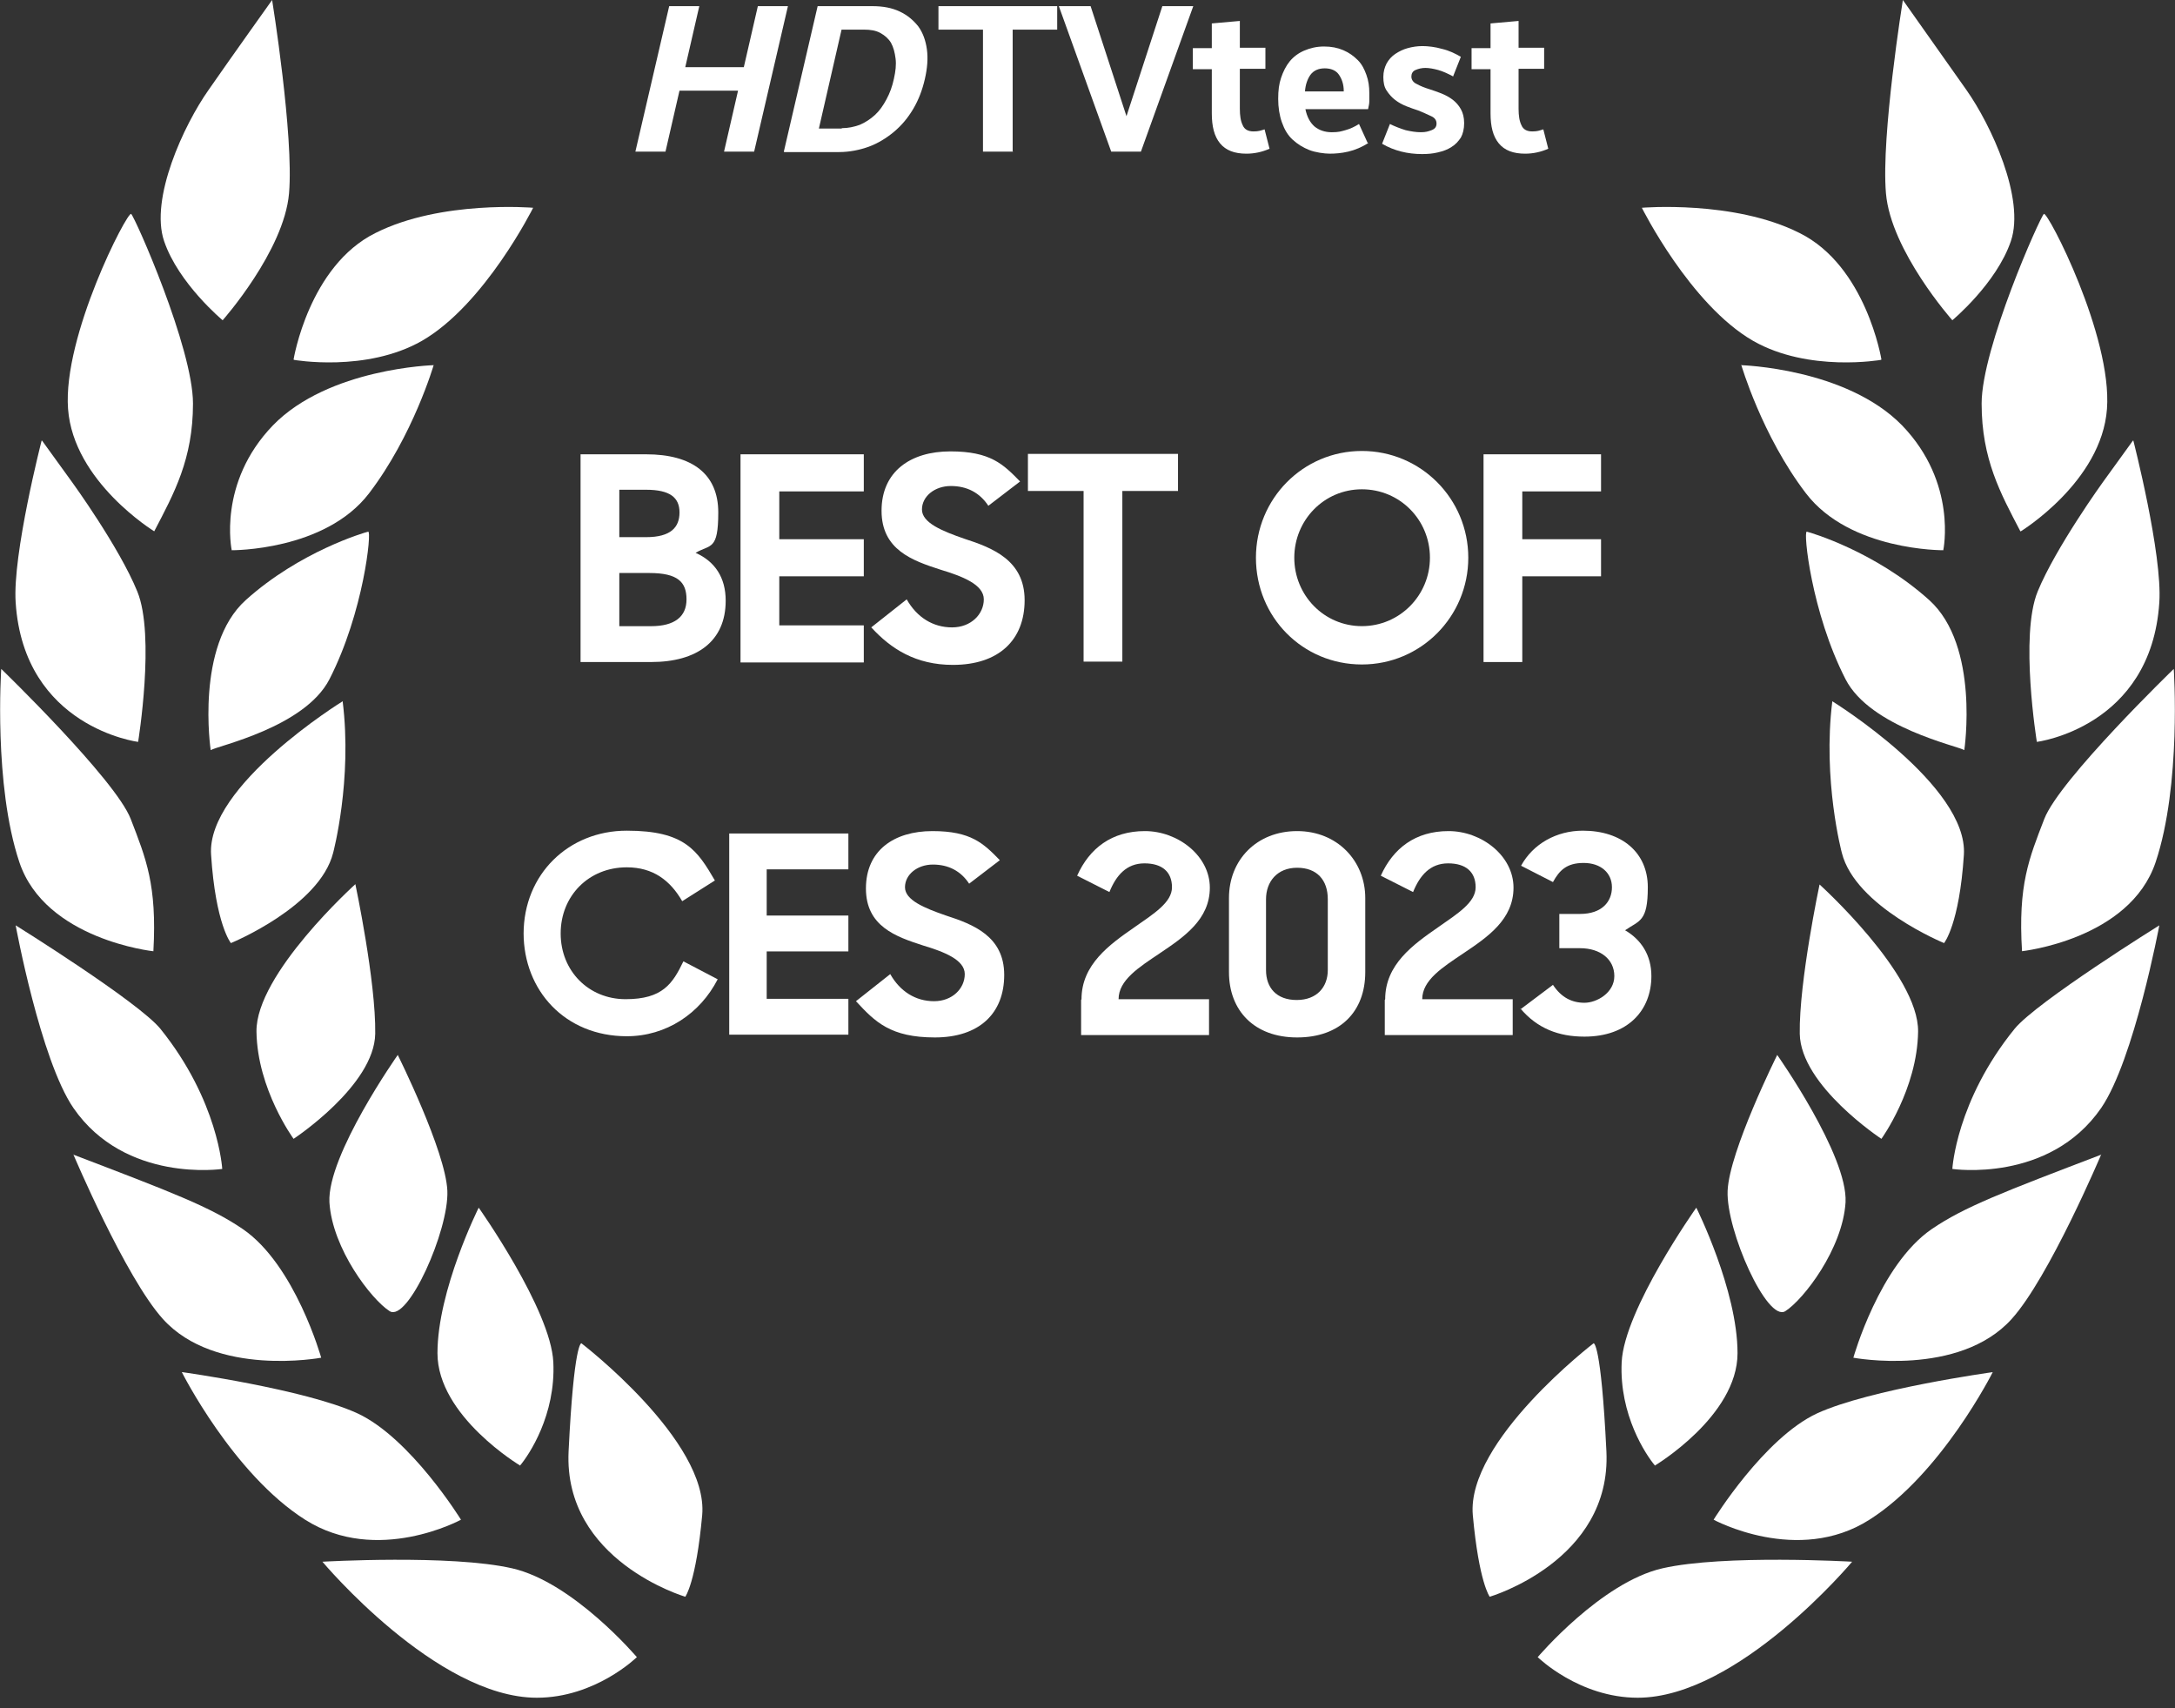 <svg width="163" height="128" viewBox="0 0 163 128" fill="none" xmlns="http://www.w3.org/2000/svg">
<rect x="0" y="0" width="163" height="128" fill="#333333" stroke="none"/>
<g clip-path="url(#clip0_2915_6252)">
<path d="M75.923 11.364H73.667V2.221H70.33V0.461H79.229V2.221H75.892V11.395L75.923 11.364Z" fill="white"/>
<path d="M85.503 11.364H83.278L79.353 0.461H81.733L84.421 8.707L87.109 0.461H89.427L85.503 11.364Z" fill="white"/>
<path d="M43.508 34.043H48.421C51.882 34.043 53.829 35.526 53.829 38.398C53.829 41.27 53.242 40.776 52.129 41.425C53.581 42.073 54.385 43.278 54.385 45.008C54.385 48.065 52.222 49.609 48.792 49.609H43.508V34.043ZM46.413 36.699V40.251H48.421C50.275 40.251 50.924 39.51 50.924 38.398C50.924 37.286 50.213 36.699 48.421 36.699H46.413ZM46.413 42.938V46.922H48.792C50.553 46.922 51.449 46.212 51.449 44.915C51.449 43.618 50.8 42.938 48.668 42.938H46.413Z" fill="white"/>
<path d="M55.496 34.043H64.735V36.823H58.401V40.406H64.735V43.185H58.401V46.861H64.735V49.64H55.496V34.074V34.043Z" fill="white"/>
<path d="M65.293 47.013L67.95 44.912C68.723 46.271 69.928 47.013 71.35 47.013C72.771 47.013 73.729 46.024 73.729 44.912C73.729 43.8 72.122 43.183 70.484 42.688C68.383 42.009 66.066 41.206 66.066 38.272C66.066 35.338 68.228 33.824 71.226 33.824C74.223 33.824 75.181 34.782 76.448 36.079L74.069 37.901C73.42 36.913 72.462 36.419 71.257 36.419C70.052 36.419 69.094 37.191 69.094 38.179C69.094 39.167 70.577 39.785 72.276 40.372C74.378 41.051 76.788 41.978 76.788 44.974C76.788 47.97 74.841 49.823 71.411 49.823C68.63 49.823 66.776 48.619 65.324 47.043L65.293 47.013Z" fill="white"/>
<path d="M81.207 36.791H77.035V34.012H88.283V36.791H84.111V49.578H81.207V36.791Z" fill="white"/>
<path d="M94.123 41.792C94.123 37.376 97.646 33.793 102.064 33.793C106.483 33.793 110.037 37.376 110.037 41.792C110.037 46.209 106.483 49.792 102.064 49.792C97.615 49.792 94.123 46.24 94.123 41.792ZM107.163 41.792C107.163 38.951 104.907 36.665 102.064 36.665C99.222 36.665 96.997 38.982 96.997 41.792C96.997 44.603 99.222 46.919 102.064 46.919C104.907 46.919 107.163 44.603 107.163 41.792Z" fill="white"/>
<path d="M111.18 34.043H119.986V36.823H114.084V40.406H119.986V43.185H114.084V49.609H111.18V34.043Z" fill="white"/>
<path d="M39.24 69.978C39.24 65.5 42.615 62.246 46.975 62.246C51.336 62.246 52.262 63.739 53.576 65.978L51.127 67.53C50.231 65.978 48.947 64.992 46.975 64.992C44.108 64.992 42.018 67.142 42.018 69.948C42.018 72.754 44.108 74.873 46.886 74.873C49.663 74.873 50.41 73.709 51.216 72.037L53.785 73.381C52.471 75.948 49.932 77.65 46.975 77.65C42.346 77.65 39.24 74.217 39.24 69.918V69.978Z" fill="white"/>
<path d="M54.65 62.457H63.58V65.144H57.458V68.606H63.58V71.293H57.458V74.845H63.58V77.532H54.65V62.487V62.457Z" fill="white"/>
<path d="M64.148 75.024L66.717 72.994C67.463 74.308 68.628 75.024 70.002 75.024C71.376 75.024 72.302 74.069 72.302 72.994C72.302 71.919 70.749 71.322 69.166 70.845C67.135 70.188 64.895 69.412 64.895 66.576C64.895 63.74 66.986 62.277 69.883 62.277C72.78 62.277 73.705 63.203 74.93 64.457L72.63 66.218C72.003 65.263 71.077 64.785 69.912 64.785C68.748 64.785 67.822 65.531 67.822 66.486C67.822 67.442 69.255 68.039 70.898 68.606C72.929 69.263 75.258 70.158 75.258 73.054C75.258 75.949 73.377 77.74 70.062 77.74C66.747 77.74 65.582 76.576 64.178 75.054L64.148 75.024Z" fill="white"/>
<path d="M81.051 74.875C81.051 72.278 83.142 70.785 84.993 69.501C86.487 68.457 87.831 67.621 87.831 66.486C87.831 65.352 87.114 64.695 85.77 64.695C84.426 64.695 83.65 65.591 83.142 66.845L80.723 65.621C81.648 63.561 83.321 62.277 85.8 62.277C88.279 62.277 90.668 64.128 90.668 66.516C90.668 68.904 88.727 70.218 86.905 71.442C85.352 72.487 83.829 73.442 83.829 74.875H90.608V77.561H81.021V74.934L81.051 74.875Z" fill="white"/>
<path d="M92.102 72.815V67.292C92.102 64.427 94.192 62.277 97.209 62.277C100.225 62.277 102.316 64.516 102.316 67.292V72.845C102.316 75.8 100.434 77.74 97.209 77.74C93.983 77.74 92.102 75.711 92.102 72.845V72.815ZM99.508 72.725V67.382C99.508 65.949 98.702 65.024 97.209 65.024C95.715 65.024 94.879 66.069 94.879 67.382V72.696C94.879 74.009 95.656 74.934 97.179 74.934C98.702 74.934 99.508 73.949 99.508 72.696V72.725Z" fill="white"/>
<path d="M103.809 74.875C103.809 72.278 105.9 70.785 107.751 69.501C109.245 68.457 110.588 67.621 110.588 66.486C110.588 65.352 109.872 64.695 108.528 64.695C107.184 64.695 106.407 65.591 105.9 66.845L103.48 65.621C104.406 63.561 106.079 62.277 108.558 62.277C111.036 62.277 113.426 64.128 113.426 66.516C113.426 68.904 111.484 70.218 109.663 71.442C108.11 72.487 106.586 73.442 106.586 74.875H113.366V77.561H103.779V74.934L103.809 74.875Z" fill="white"/>
<path d="M113.963 75.62L116.383 73.799C117.01 74.754 117.816 75.142 118.742 75.142C119.668 75.142 120.982 74.396 120.982 73.142C120.982 71.888 119.937 71.052 118.413 71.052H116.86V68.485H118.413C120.056 68.485 120.803 67.56 120.803 66.485C120.803 65.41 119.966 64.664 118.682 64.664C117.398 64.664 116.86 65.231 116.383 66.097L113.993 64.873C114.889 63.231 116.651 62.246 118.622 62.246C121.549 62.246 123.491 63.888 123.491 66.485C123.491 69.082 122.863 68.963 121.788 69.709C123.013 70.425 123.759 71.59 123.759 73.142C123.759 75.709 121.997 77.679 118.742 77.679C116.831 77.679 115.218 77.082 113.934 75.56L113.963 75.62Z" fill="white"/>
<path d="M56.517 11.364H54.261L55.311 6.793H50.923L49.873 11.364H47.617L50.151 0.461H52.407L51.356 5.032H55.744L56.795 0.461H59.05L56.517 11.364Z" fill="white"/>
<path d="M58.742 11.364L61.276 0.461H65.386C66.158 0.461 66.838 0.584 67.425 0.862C68.012 1.14 68.445 1.511 68.816 1.974C69.156 2.438 69.372 3.024 69.465 3.704C69.557 4.383 69.496 5.125 69.31 5.928C69.125 6.731 68.847 7.472 68.445 8.152C68.043 8.831 67.58 9.387 66.993 9.881C66.436 10.345 65.787 10.746 65.108 10.993C64.428 11.24 63.655 11.395 62.883 11.395H58.773L58.742 11.364ZM63.099 9.603C63.563 9.603 63.995 9.511 64.428 9.356C64.861 9.171 65.231 8.924 65.571 8.615C65.911 8.306 66.189 7.904 66.436 7.441C66.684 6.978 66.869 6.484 66.993 5.897C67.116 5.341 67.178 4.847 67.116 4.383C67.054 3.92 66.962 3.55 66.776 3.21C66.591 2.901 66.313 2.654 65.973 2.469C65.633 2.283 65.231 2.221 64.768 2.221H63.068L61.369 9.634H63.068L63.099 9.603Z" fill="white"/>
<path d="M95.142 11.145C94.586 11.392 93.999 11.516 93.412 11.516C92.516 11.516 91.867 11.268 91.434 10.743C91.001 10.218 90.816 9.477 90.816 8.489V5.184H89.394V3.609H90.816V1.756L92.917 1.57V3.578H94.833V5.153H92.917V8.149C92.917 8.674 92.979 9.076 93.133 9.384C93.257 9.693 93.535 9.848 93.937 9.848C94.339 9.848 94.462 9.786 94.771 9.693L95.142 11.145Z" fill="white"/>
<path d="M102.558 10.712C102.064 11.021 101.569 11.237 101.044 11.36C100.519 11.484 100.055 11.515 99.654 11.515C99.252 11.515 98.572 11.422 98.109 11.237C97.645 11.051 97.243 10.804 96.873 10.465C96.502 10.125 96.254 9.692 96.069 9.167C95.884 8.642 95.791 8.056 95.791 7.407C95.791 6.758 95.853 6.295 96.007 5.832C96.162 5.368 96.378 4.936 96.656 4.596C96.934 4.257 97.305 3.979 97.738 3.793C98.17 3.608 98.665 3.484 99.221 3.484C99.777 3.484 100.241 3.577 100.673 3.762C101.106 3.948 101.446 4.195 101.755 4.504C102.064 4.812 102.249 5.183 102.404 5.616C102.558 6.048 102.62 6.48 102.62 6.974C102.62 7.469 102.62 7.376 102.62 7.592C102.62 7.808 102.558 7.994 102.527 8.179H97.83C97.954 8.766 98.17 9.167 98.51 9.476C98.85 9.754 99.283 9.909 99.808 9.909C100.333 9.909 100.488 9.847 100.828 9.754C101.168 9.662 101.508 9.507 101.848 9.291L102.496 10.712H102.558ZM100.704 6.82C100.704 6.295 100.55 5.893 100.333 5.585C100.117 5.276 99.746 5.121 99.283 5.121C98.819 5.121 98.448 5.276 98.201 5.616C97.985 5.924 97.83 6.357 97.799 6.851H100.704V6.82Z" fill="white"/>
<path d="M108.924 5.739C108.522 5.522 108.12 5.337 107.781 5.245C107.441 5.152 107.101 5.09 106.823 5.09C106.545 5.09 106.297 5.152 106.081 5.245C105.865 5.337 105.772 5.522 105.772 5.739C105.772 5.955 105.896 6.171 106.174 6.295C106.452 6.449 106.761 6.573 107.163 6.696C107.441 6.789 107.719 6.881 108.028 7.005C108.337 7.129 108.615 7.283 108.862 7.468C109.109 7.654 109.326 7.901 109.48 8.179C109.635 8.457 109.727 8.796 109.727 9.229C109.727 9.661 109.635 10.032 109.48 10.31C109.295 10.588 109.078 10.835 108.769 11.02C108.491 11.206 108.151 11.329 107.75 11.422C107.379 11.514 106.977 11.545 106.575 11.545C105.494 11.545 104.474 11.298 103.578 10.773L104.165 9.291C104.536 9.476 104.938 9.63 105.339 9.754C105.741 9.847 106.112 9.908 106.483 9.908C106.854 9.908 107.039 9.847 107.286 9.754C107.533 9.661 107.657 9.507 107.657 9.26C107.657 9.013 107.533 8.827 107.255 8.704C106.977 8.58 106.668 8.426 106.266 8.271C105.988 8.179 105.71 8.086 105.401 7.962C105.092 7.839 104.814 7.685 104.567 7.499C104.32 7.314 104.103 7.067 103.918 6.789C103.733 6.511 103.671 6.171 103.671 5.77C103.671 5.368 103.764 5.059 103.918 4.75C104.073 4.472 104.289 4.225 104.567 4.04C104.845 3.855 105.154 3.7 105.494 3.608C105.834 3.515 106.205 3.453 106.606 3.453C107.008 3.453 107.564 3.515 108.09 3.669C108.615 3.793 109.048 4.009 109.48 4.256L108.893 5.739H108.924Z" fill="white"/>
<path d="M116.031 11.145C115.474 11.392 114.887 11.516 114.3 11.516C113.404 11.516 112.755 11.268 112.323 10.743C111.89 10.218 111.705 9.477 111.705 8.489V5.184H110.283V3.609H111.705V1.756L113.806 1.57V3.578H115.722V5.153H113.806V8.149C113.806 8.674 113.868 9.076 114.022 9.384C114.146 9.693 114.424 9.848 114.826 9.848C115.227 9.848 115.351 9.786 115.66 9.693L116.031 11.145Z" fill="white"/>
<path d="M47.71 124.192C47.71 124.192 44.62 127.218 40.232 127.218C32.693 127.218 24.164 117.026 24.164 117.026C24.164 117.026 33.774 116.47 38.378 117.52C42.983 118.57 47.741 124.192 47.741 124.192H47.71Z" fill="white"/>
<path d="M51.357 119.651C51.357 119.651 42.211 116.964 42.612 108.748C43.014 100.533 43.57 100.656 43.57 100.656C43.57 100.656 53.119 107.976 52.624 113.536C52.161 118.601 51.357 119.651 51.357 119.651Z" fill="white"/>
<path d="M13.627 102.82C13.627 102.82 17.459 110.449 22.866 113.878C28.274 117.306 34.547 113.878 34.547 113.878C34.547 113.878 30.777 107.762 26.791 105.909C22.804 104.087 13.658 102.82 13.658 102.82H13.627Z" fill="white"/>
<path d="M38.996 109.831C38.996 109.831 32.785 106.124 32.785 101.399C32.785 96.673 35.875 90.496 35.875 90.496C35.875 90.496 41.283 98.125 41.468 102.078C41.654 106.032 39.645 109.028 38.965 109.831H38.996Z" fill="white"/>
<path d="M5.5 86.512C5.5 86.512 9.393 95.716 12.205 98.835C16.16 103.221 24.071 101.739 24.071 101.739C24.071 101.739 22.124 94.789 18.2 92.102C15.759 90.434 12.823 89.322 5.469 86.512H5.5Z" fill="white"/>
<path d="M29.818 79.039C29.818 79.039 24.503 86.575 24.688 90.096C24.905 93.586 27.84 97.385 29.2 98.25C30.559 99.115 33.65 92.197 33.526 89.231C33.402 86.266 29.818 79.07 29.818 79.07V79.039Z" fill="white"/>
<path d="M1.174 69.34C1.174 69.34 3.028 79.409 5.5 83.022C9.393 88.674 16.655 87.594 16.655 87.594C16.655 87.594 16.377 82.497 12.02 77.092C10.351 75.054 1.174 69.34 1.174 69.34Z" fill="white"/>
<path d="M26.637 66.25C26.637 66.25 19.159 72.983 19.221 77.307C19.283 81.631 22.002 85.338 22.002 85.338C22.002 85.338 28.059 81.353 28.12 77.462C28.182 73.57 26.637 66.281 26.637 66.281V66.25Z" fill="white"/>
<path d="M11.495 71.282C11.495 71.282 3.399 70.417 1.452 64.611C-0.494 58.804 0.093 50.125 0.093 50.125C0.093 50.125 8.652 58.403 9.796 61.367C10.939 64.333 11.773 66.309 11.495 71.282Z" fill="white"/>
<path d="M25.647 52.57C25.647 52.57 15.45 58.871 15.82 64.059C16.16 69.279 17.304 70.669 17.304 70.669C17.304 70.669 23.947 67.951 24.967 63.905C24.967 63.905 26.419 58.469 25.678 52.539L25.647 52.57Z" fill="white"/>
<path d="M3.12 33.016C3.12 33.016 0.927 41.54 1.174 45.154C1.792 54.512 10.351 55.593 10.351 55.593C10.351 55.593 11.649 47.625 10.289 44.32C8.93 40.984 5.407 36.135 5.407 36.135L3.151 33.016H3.12Z" fill="white"/>
<path d="M15.79 56.21C15.79 56.21 14.616 48.396 18.417 44.967C22.465 41.323 27.316 39.902 27.594 39.84C27.872 39.779 27.255 45.894 24.69 50.898C22.836 54.511 16.254 55.901 15.79 56.21Z" fill="white"/>
<path d="M11.558 39.813C11.558 39.813 5.502 36.107 5.1 30.64C4.698 25.173 9.549 15.815 9.828 16.031C10.106 16.247 14.463 26.069 14.463 30.239C14.463 34.408 13.041 36.972 11.558 39.813Z" fill="white"/>
<path d="M32.508 27.363C32.508 27.363 24.628 27.579 20.456 31.872C16.285 36.196 17.366 41.231 17.366 41.231C17.366 41.231 24.35 41.292 27.656 36.968C30.962 32.644 32.508 27.332 32.508 27.332V27.363Z" fill="white"/>
<path d="M20.394 0C20.394 0 17.459 4.108 15.635 6.733C13.781 9.358 11.217 14.887 12.298 18.068C13.38 21.25 16.686 23.998 16.686 23.998C16.686 23.998 21.29 18.81 21.661 14.486C22.032 10.162 20.394 0 20.394 0Z" fill="white"/>
<path d="M22.002 26.935C22.002 26.935 23.145 19.924 28.151 17.453C33.064 14.982 39.955 15.569 39.955 15.569C39.955 15.569 36.34 22.827 31.612 25.545C27.44 27.923 22.033 26.966 22.033 26.966L22.002 26.935Z" fill="white"/>
<path d="M115.257 124.192C115.257 124.192 118.348 127.218 122.735 127.218C130.275 127.218 138.804 117.026 138.804 117.026C138.804 117.026 129.194 116.47 124.589 117.52C119.985 118.57 115.227 124.192 115.227 124.192H115.257Z" fill="white"/>
<path d="M111.643 119.651C111.643 119.651 120.789 116.964 120.388 108.748C119.986 100.533 119.43 100.656 119.43 100.656C119.43 100.656 109.882 107.976 110.376 113.536C110.839 118.601 111.643 119.651 111.643 119.651Z" fill="white"/>
<path d="M149.341 102.82C149.341 102.82 145.51 110.449 140.102 113.878C134.726 117.306 128.422 113.878 128.422 113.878C128.422 113.878 132.192 107.762 136.178 105.909C140.164 104.087 149.341 102.82 149.341 102.82Z" fill="white"/>
<path d="M124.004 109.831C124.004 109.831 130.215 106.124 130.215 101.399C130.215 96.673 127.125 90.496 127.125 90.496C127.125 90.496 121.717 98.125 121.532 102.078C121.346 106.032 123.355 109.028 124.035 109.831H124.004Z" fill="white"/>
<path d="M157.468 86.512C157.468 86.512 153.574 95.716 150.762 98.835C146.807 103.221 138.896 101.739 138.896 101.739C138.896 101.739 140.843 94.789 144.768 92.102C147.209 90.434 150.144 89.322 157.499 86.512H157.468Z" fill="white"/>
<path d="M133.18 79.039C133.18 79.039 138.495 86.575 138.31 90.096C138.094 93.586 135.158 97.385 133.798 98.25C132.439 99.115 129.349 92.197 129.472 89.231C129.596 86.266 133.18 79.07 133.18 79.07V79.039Z" fill="white"/>
<path d="M161.826 69.34C161.826 69.34 159.942 79.409 157.47 83.022C153.576 88.674 146.314 87.594 146.314 87.594C146.314 87.594 146.593 82.497 150.98 77.092C152.649 75.054 161.826 69.34 161.826 69.34Z" fill="white"/>
<path d="M136.331 66.25C136.331 66.25 143.809 72.983 143.747 77.307C143.685 81.631 140.997 85.338 140.997 85.338C140.997 85.338 134.941 81.353 134.879 77.462C134.817 73.57 136.362 66.281 136.362 66.281L136.331 66.25Z" fill="white"/>
<path d="M151.505 71.282C151.505 71.282 159.601 70.417 161.547 64.611C163.494 58.804 162.907 50.125 162.907 50.125C162.907 50.125 154.348 58.403 153.204 61.367C152.061 64.333 151.227 66.309 151.536 71.282H151.505Z" fill="white"/>
<path d="M137.351 52.57C137.351 52.57 147.517 58.871 147.178 64.059C146.838 69.279 145.694 70.669 145.694 70.669C145.694 70.669 139.051 67.951 138.031 63.905C138.031 63.905 136.579 58.469 137.32 52.539L137.351 52.57Z" fill="white"/>
<path d="M159.878 33.016C159.878 33.016 162.071 41.54 161.824 45.154C161.206 54.512 152.647 55.593 152.647 55.593C152.647 55.593 151.349 47.625 152.709 44.32C154.068 41.015 157.591 36.135 157.591 36.135L159.847 33.016H159.878Z" fill="white"/>
<path d="M147.209 56.21C147.209 56.21 148.383 48.396 144.582 44.967C140.534 41.323 135.683 39.902 135.405 39.84C135.127 39.779 135.745 45.894 138.31 50.898C140.164 54.511 146.745 55.901 147.209 56.21Z" fill="white"/>
<path d="M151.443 39.813C151.443 39.813 157.5 36.107 157.902 30.64C158.303 25.173 153.452 15.815 153.174 16.031C152.896 16.247 148.508 26.069 148.508 30.239C148.508 34.408 149.929 36.972 151.412 39.813H151.443Z" fill="white"/>
<path d="M130.461 27.363C130.461 27.363 138.341 27.579 142.543 31.872C146.715 36.196 145.633 41.231 145.633 41.231C145.633 41.231 138.65 41.292 135.343 36.968C132.037 32.644 130.492 27.332 130.492 27.332L130.461 27.363Z" fill="white"/>
<path d="M142.605 0C142.605 0 145.509 4.108 147.363 6.733C149.217 9.358 151.782 14.887 150.701 18.068C149.619 21.25 146.313 23.998 146.313 23.998C146.313 23.998 141.709 18.81 141.338 14.486C140.967 10.162 142.605 0 142.605 0Z" fill="white"/>
<path d="M140.998 26.935C140.998 26.935 139.855 19.924 134.849 17.453C129.936 14.982 123.045 15.569 123.045 15.569C123.045 15.569 126.66 22.827 131.388 25.545C135.56 27.923 140.967 26.966 140.967 26.966L140.998 26.935Z" fill="white"/>
</g>
<defs>
<clipPath id="clip0_2915_6252">
<rect width="163" height="127.22" fill="white"/>
</clipPath>
</defs>
</svg>
